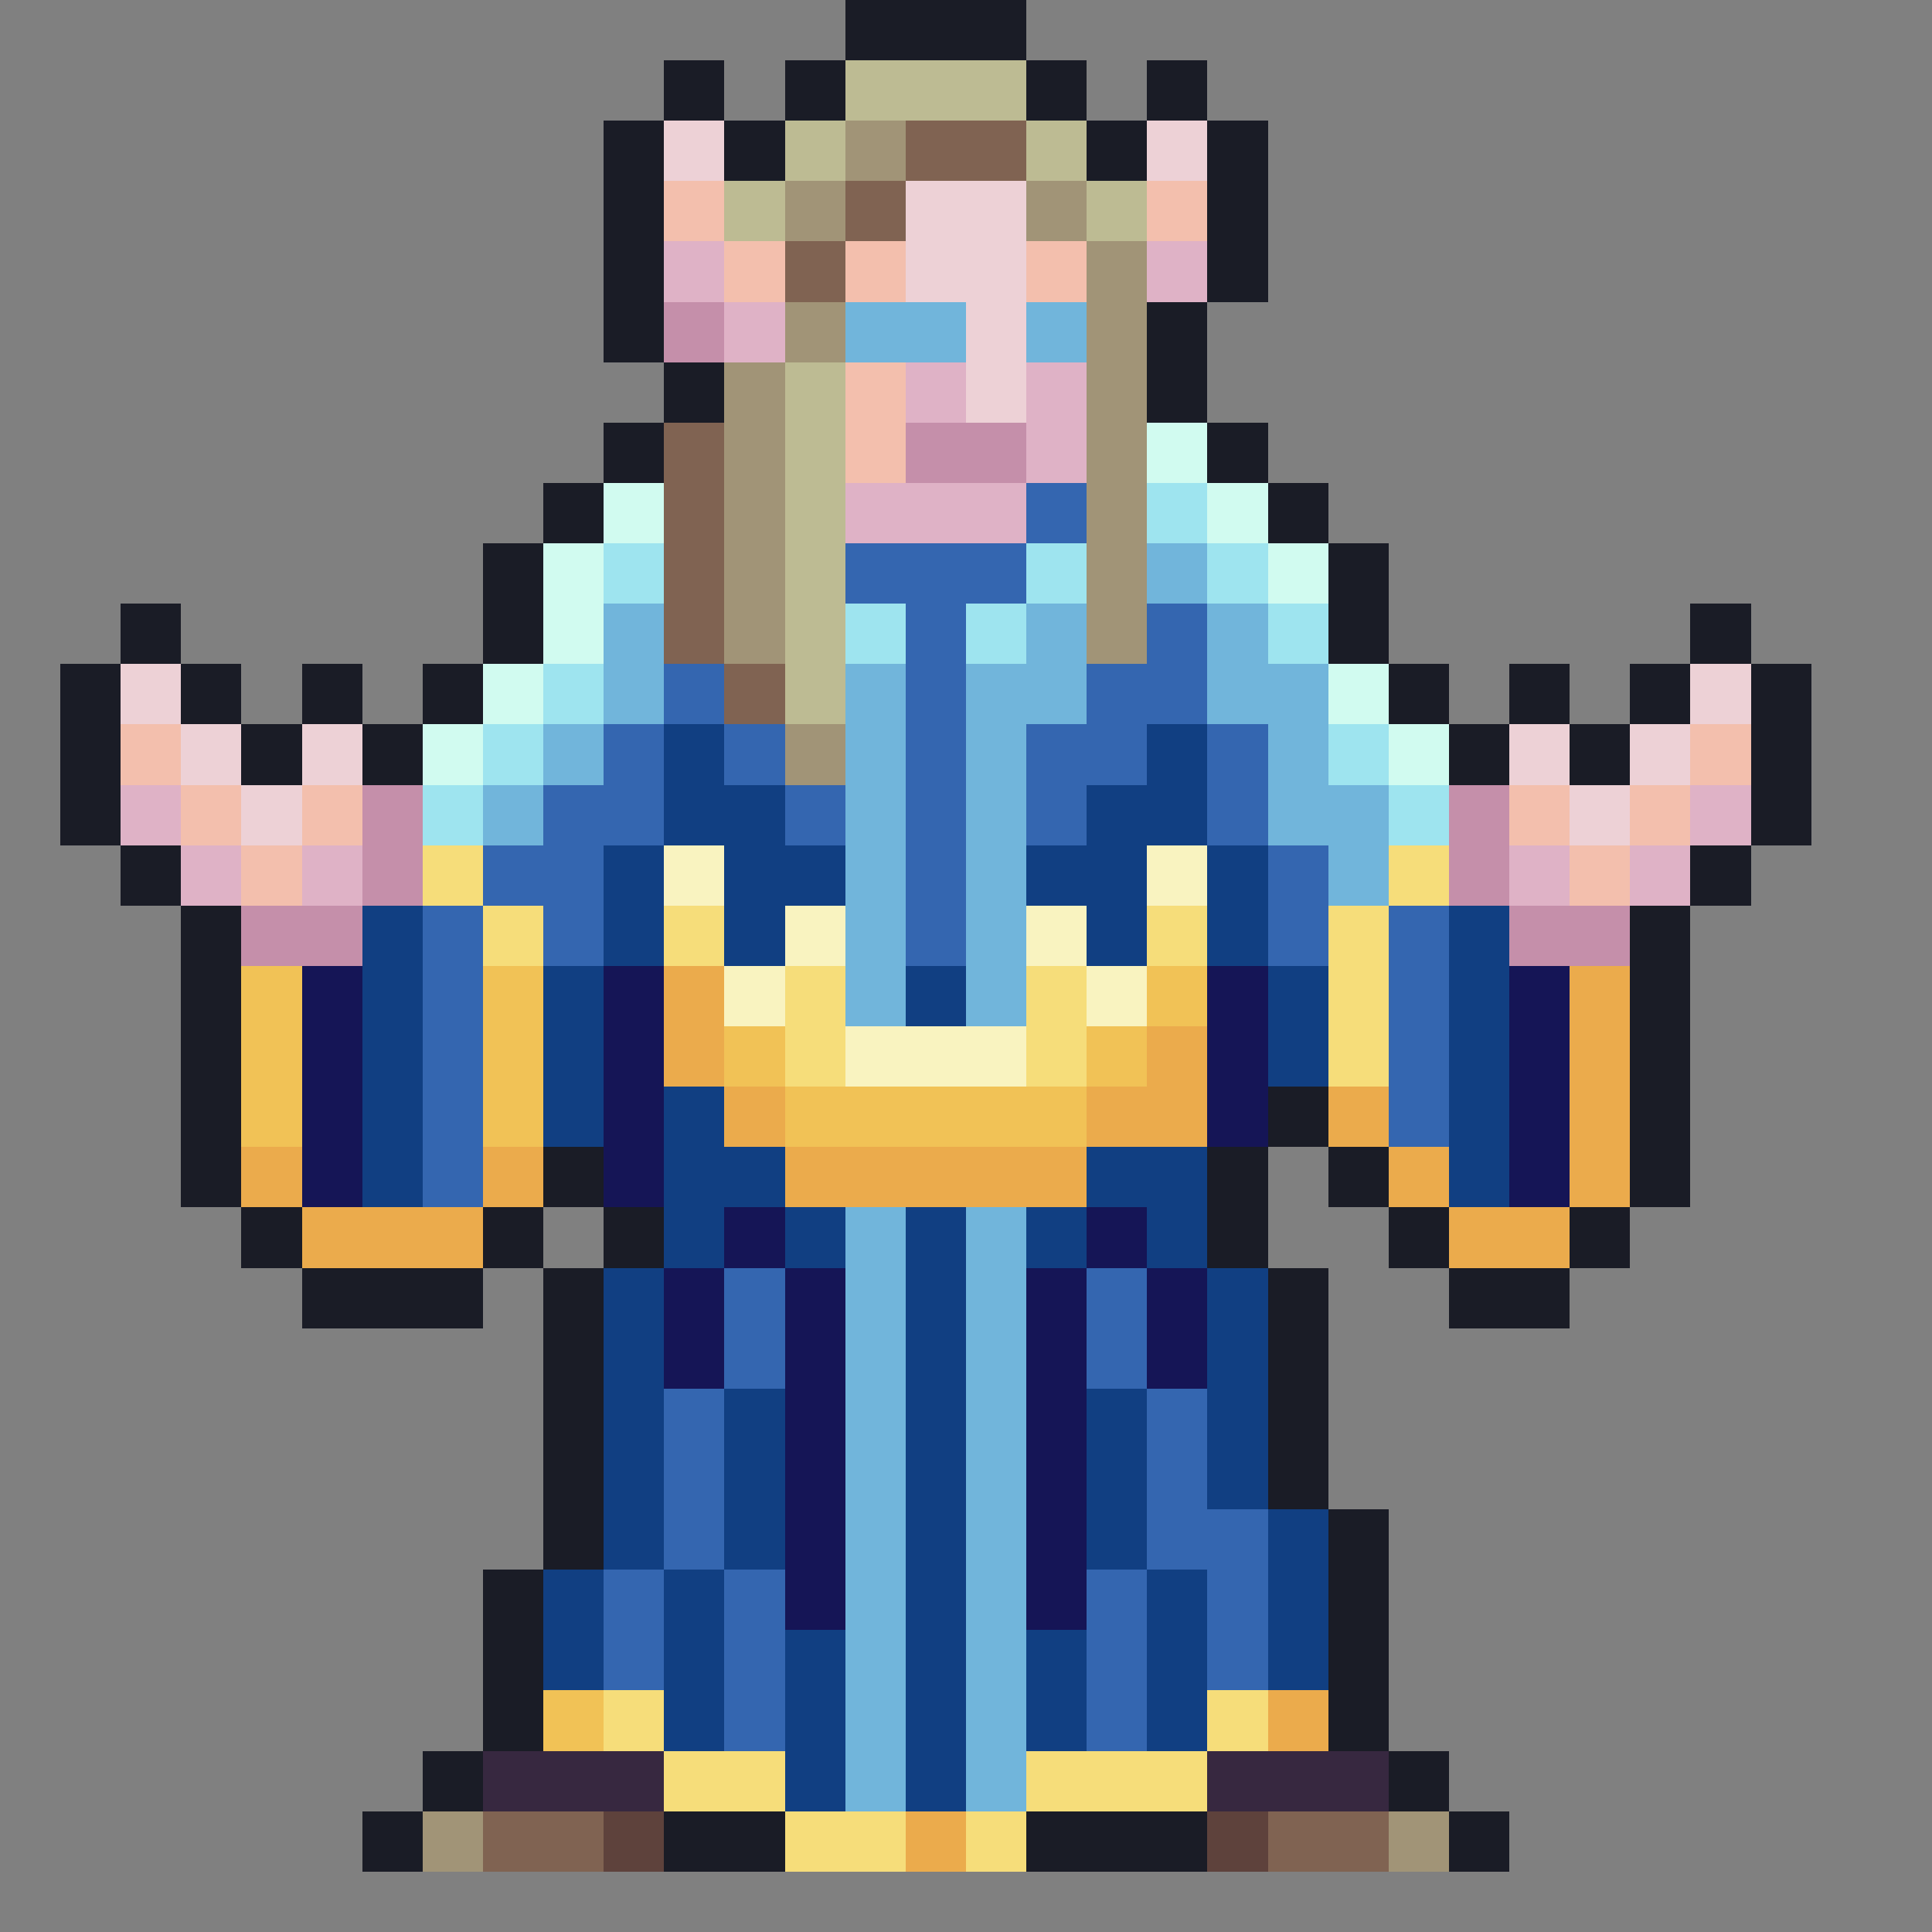 <svg xmlns="http://www.w3.org/2000/svg" width="64" height="64" shape-rendering="crispEdges" viewBox="0 -0.5 32 32"><rect x="0" y="-0.5" width="32" height="32" fill="#808080" stroke="none"/><path stroke="#1a1c26" d="M14 0h3m-6 1h1m1 0h1m3 0h1m1 0h1M10 2h1m1 0h1m5 0h1m1 0h1M10 3h1m9 0h1M10 4h1m9 0h1M10 5h1m8 0h1m-9 1h1m7 0h1M10 7h1m9 0h1M9 8h1m11 0h1M8 9h1m13 0h1M2 10h1m5 0h1m13 0h1m5 0h1M1 11h1m1 0h1m1 0h1m1 0h1m15 0h1m1 0h1m1 0h1m1 0h1M1 12h1m2 0h1m1 0h1m17 0h1m1 0h1m2 0h1M1 13h1m27 0h1M2 14h1m25 0h1M3 15h1m23 0h1M3 16h1m23 0h1M3 17h1m23 0h1M3 18h1m17 0h1m5 0h1M3 19h1m5 0h1m10 0h1m1 0h1m4 0h1M4 20h1m3 0h1m1 0h1m9 0h1m2 0h1m2 0h1M5 21h3m1 0h1m11 0h1m2 0h2M9 22h1m11 0h1M9 23h1m11 0h1M9 24h1m11 0h1M9 25h1m12 0h1M8 26h1m13 0h1M8 27h1m13 0h1M8 28h1m13 0h1M7 29h1m15 0h1M6 30h1m4 0h2m4 0h3m4 0h1"/><path stroke="#bdbb93" d="M14 1h3m-4 1h1m3 0h1m-6 1h1m5 0h1m-6 3h1m-1 1h1m-1 1h1m-1 1h1m-1 1h1m-1 1h1"/><path stroke="#edd1d6" d="M11 2h1m7 0h1m-5 1h2m-2 1h2m-1 1h1m-1 1h1M2 11h1m25 0h1M3 12h1m1 0h1m19 0h1m1 0h1M4 13h1m21 0h1"/><path stroke="#a19477" d="M14 2h1m-2 1h1m3 0h1m0 1h1m-6 1h1m4 0h1m-7 1h1m5 0h1m-7 1h1m5 0h1m-7 1h1m5 0h1m-7 1h1m5 0h1m-7 1h1m5 0h1m-6 2h1M7 30h1m15 0h1"/><path stroke="#806352" d="M15 2h2m-3 1h1m-2 1h1m-3 3h1m-1 1h1m-1 1h1m-1 1h1m0 1h1M8 30h2m11 0h2"/><path stroke="#f3bfad" d="M11 3h1m7 0h1m-8 1h1m1 0h1m2 0h1m-4 2h1m-1 1h1M2 12h1m25 0h1M3 13h1m1 0h1m19 0h1m1 0h1M4 14h1m21 0h1"/><path stroke="#dfb2c6" d="M11 4h1m7 0h1m-8 1h1m2 1h1m1 0h1m-1 1h1m-4 1h3M2 13h1m25 0h1M3 14h1m1 0h1m19 0h1m1 0h1"/><path stroke="#c58faa" d="M11 5h1m3 2h2M6 13h1m17 0h1M6 14h1m17 0h1M4 15h2m19 0h2"/><path stroke="#71b5db" d="M14 5h2m1 0h1m1 4h1m-10 1h1m6 0h1m2 0h1m-11 1h1m3 0h1m1 0h2m2 0h2M9 12h1m4 0h1m1 0h1m4 0h1M8 13h1m5 0h1m1 0h1m4 0h2m-9 1h1m1 0h1m5 0h1m-9 1h1m1 0h1m-3 1h1m1 0h1m-3 4h1m1 0h1m-3 1h1m1 0h1m-3 1h1m1 0h1m-3 1h1m1 0h1m-3 1h1m1 0h1m-3 1h1m1 0h1m-3 1h1m1 0h1m-3 1h1m1 0h1m-3 1h1m1 0h1m-3 1h1m1 0h1"/><path stroke="#d1fbf0" d="M19 7h1M10 8h1m9 0h1M9 9h1m11 0h1M9 10h1m-2 1h1m13 0h1M7 12h1m15 0h1"/><path stroke="#3466b0" d="M17 8h1m-4 1h3m-2 1h1m3 0h1m-9 1h1m3 0h1m2 0h2m-10 1h1m1 0h1m2 0h1m1 0h2m1 0h1M9 13h2m2 0h1m1 0h1m1 0h1m2 0h1M8 14h2m5 0h1m5 0h1M7 15h1m1 0h1m5 0h1m5 0h1m1 0h1M7 16h1m15 0h1M7 17h1m15 0h1M7 18h1m15 0h1M7 19h1m4 2h1m5 0h1m-7 1h1m5 0h1m-8 1h1m7 0h1m-9 1h1m7 0h1m-9 1h1m7 0h2m-11 1h1m1 0h1m5 0h1m1 0h1m-11 1h1m1 0h1m5 0h1m1 0h1m-9 1h1m5 0h1"/><path stroke="#9ee4ef" d="M19 8h1M10 9h1m6 0h1m2 0h1m-7 1h1m1 0h1m4 0h1M9 11h1m-2 1h1m13 0h1M7 13h1m15 0h1"/><path stroke="#113f82" d="M11 12h1m7 0h1m-9 1h2m5 0h2m-10 1h1m1 0h2m3 0h2m1 0h1M6 15h1m3 0h1m1 0h1m5 0h1m1 0h1m3 0h1M6 16h1m2 0h1m5 0h1m5 0h1m2 0h1M6 17h1m2 0h1m11 0h1m2 0h1M6 18h1m2 0h1m1 0h1m12 0h1M6 19h1m4 0h2m5 0h2m4 0h1m-14 1h1m1 0h1m1 0h1m1 0h1m1 0h1m-10 1h1m4 0h1m4 0h1m-11 1h1m4 0h1m4 0h1m-11 1h1m1 0h1m2 0h1m2 0h1m1 0h1m-11 1h1m1 0h1m2 0h1m2 0h1m1 0h1m-11 1h1m1 0h1m2 0h1m2 0h1m2 0h1M9 26h1m1 0h1m3 0h1m3 0h1m1 0h1M9 27h1m1 0h1m1 0h1m1 0h1m1 0h1m1 0h1m1 0h1m-11 1h1m1 0h1m1 0h1m1 0h1m1 0h1m-7 1h1m1 0h1"/><path stroke="#f6dd7a" d="M7 14h1m15 0h1M8 15h1m2 0h1m7 0h1m2 0h1m-10 1h1m3 0h1m4 0h1m-10 1h1m3 0h1m4 0h1M10 28h1m9 0h1m-10 1h2m4 0h3m-7 1h2m1 0h1"/><path stroke="#f9f3c0" d="M11 14h1m7 0h1m-7 1h1m3 0h1m-6 1h1m5 0h1m-5 1h3"/><path stroke="#f1c256" d="M4 16h1m3 0h1m10 0h1M4 17h1m3 0h1m3 0h1m5 0h1M4 18h1m3 0h1m4 0h5M9 28h1"/><path stroke="#151556" d="M5 16h1m4 0h1m9 0h1m4 0h1M5 17h1m4 0h1m9 0h1m4 0h1M5 18h1m4 0h1m9 0h1m4 0h1M5 19h1m4 0h1m14 0h1m-14 1h1m5 0h1m-8 1h1m1 0h1m3 0h1m1 0h1m-9 1h1m1 0h1m3 0h1m1 0h1m-7 1h1m3 0h1m-5 1h1m3 0h1m-5 1h1m3 0h1m-5 1h1m3 0h1"/><path stroke="#ebab4c" d="M11 16h1m14 0h1m-16 1h1m7 0h1m6 0h1m-15 1h1m5 0h2m2 0h1m3 0h1M4 19h1m3 0h1m4 0h5m5 0h1m2 0h1M5 20h3m16 0h2m-5 8h1m-7 2h1"/><path stroke="#372840" d="M8 29h3m9 0h3"/><path stroke="#5e423c" d="M10 30h1m9 0h1"/></svg>
